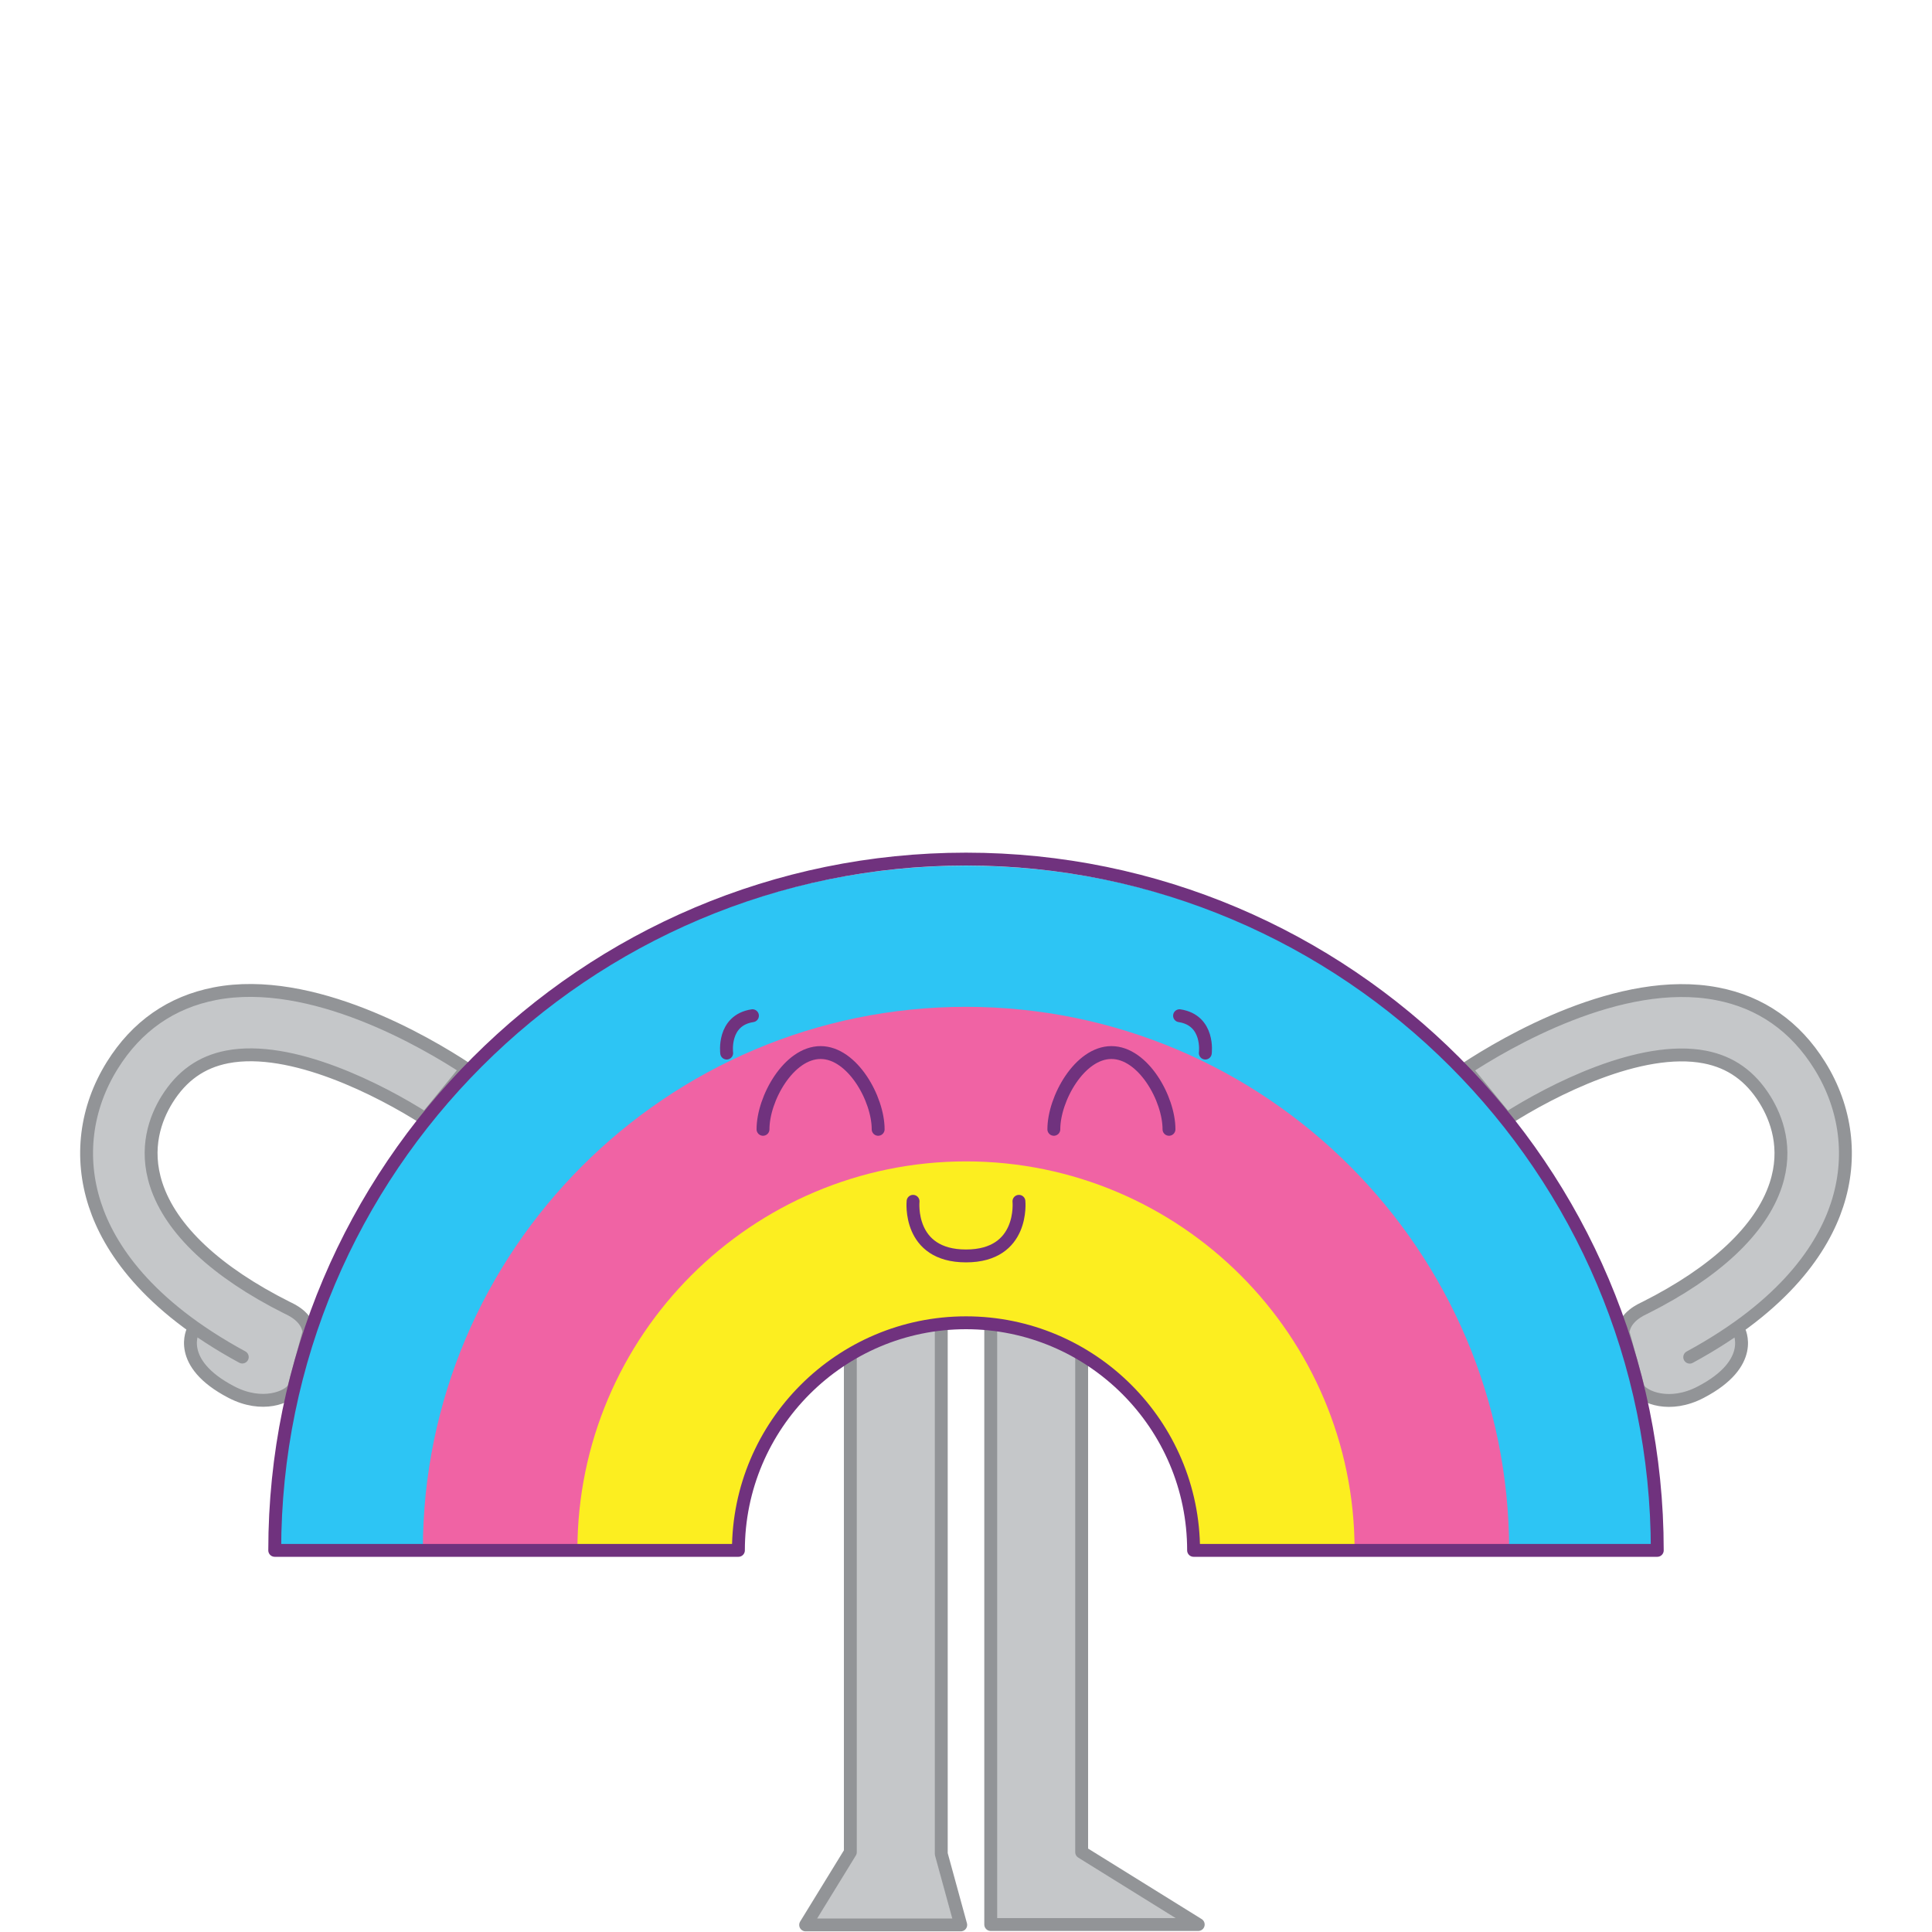 <svg xmlns="http://www.w3.org/2000/svg" viewBox="0 0 150 150"><defs><clipPath id="a"><path d="M128.67 120.37h-36c0-9.75-7.93-17.67-17.67-17.67s-17.67 7.93-17.67 17.67h-36c0-29.6 24.08-53.67 53.67-53.67s53.67 24.08 53.67 53.67Z" style="fill:none"/></clipPath></defs><path style="fill:#c5c7c9;stroke:#929497;stroke-linejoin:round" d="M66.02 101.36v42.44l-3.47 5.65h12.04l-1.51-5.51v-42.58M83.98 101.36v42.44l9.05 5.62H76.92v-48.06"/><path d="M131.19 105.37c7.46-4.05 10.36-8.53 11.44-11.83 1.2-3.65.72-7.5-1.35-10.82-1.89-3.03-4.57-4.91-7.96-5.56-7.53-1.46-16.44 3.8-19.53 5.83l3.18 3.89c3.5-2.24 10.41-5.78 15.4-4.81 2 .39 3.52 1.47 4.66 3.3.9 1.45 1.78 3.77.84 6.62-1.15 3.49-4.67 6.79-10.16 9.55-.26.13-1.56.67-1.7 1.89l1.19 4.37c.4.68 2.43 1.55 4.84.29 4.36-2.27 2.96-4.81 2.96-4.81M15 103.27s-1.4 2.54 2.96 4.81c2.41 1.26 4.44.39 4.84-.29l1.19-4.37c-.14-1.22-1.44-1.76-1.7-1.89-5.5-2.76-9.02-6.05-10.16-9.55-.93-2.85-.06-5.17.84-6.62 1.14-1.83 2.66-2.91 4.66-3.3 4.99-.97 11.9 2.57 15.4 4.81l3.18-3.89c-3.08-2.03-12-7.29-19.53-5.83-3.39.66-6.07 2.53-7.96 5.56-2.07 3.32-2.55 7.16-1.35 10.82 1.08 3.3 3.98 7.78 11.44 11.83" style="fill:#c5c7c9;stroke:#929497;stroke-linejoin:round;stroke-linecap:round"/><g style="clip-path:url(#a)"><path d="M27.33 121.38c0-26.29 21.39-47.67 47.67-47.67s47.67 21.39 47.67 47.67" style="stroke-width:13px;stroke:#2dc5f4;stroke-linejoin:round;fill:none"/><path d="M39.33 120.34c0-19.67 16-35.67 35.67-35.67s35.67 16 35.67 35.67" style="stroke:#f063a4;stroke-width:13px;stroke-linejoin:round;fill:none"/><path d="M51.33 120.34c0-13.05 10.62-23.67 23.67-23.67s23.67 10.62 23.67 23.67" style="stroke:#fcee20;stroke-width:13px;stroke-linejoin:round;fill:none"/></g><path d="M128.67 120.37h-36c0-9.75-7.93-17.67-17.67-17.67s-17.67 7.93-17.67 17.67h-36c0-29.6 24.08-53.67 53.67-53.67s53.67 24.08 53.67 53.67Z" style="stroke:#70327e;stroke-linejoin:round;fill:none"/><path d="M79.11 93.27s.43 4.24-4.11 4.24-4.11-4.24-4.11-4.24M93.58 81.76s.34-2.54-2-2.9M81.82 87.68c0-2.37 2-5.96 4.47-5.96s4.47 3.58 4.47 5.96M56.42 81.76s-.34-2.54 2-2.9M68.18 87.68c0-2.37-2-5.96-4.47-5.96-2.47 0-4.47 3.58-4.47 5.96" style="stroke:#70327e;stroke-linejoin:round;stroke-linecap:round;fill:none"/></svg>